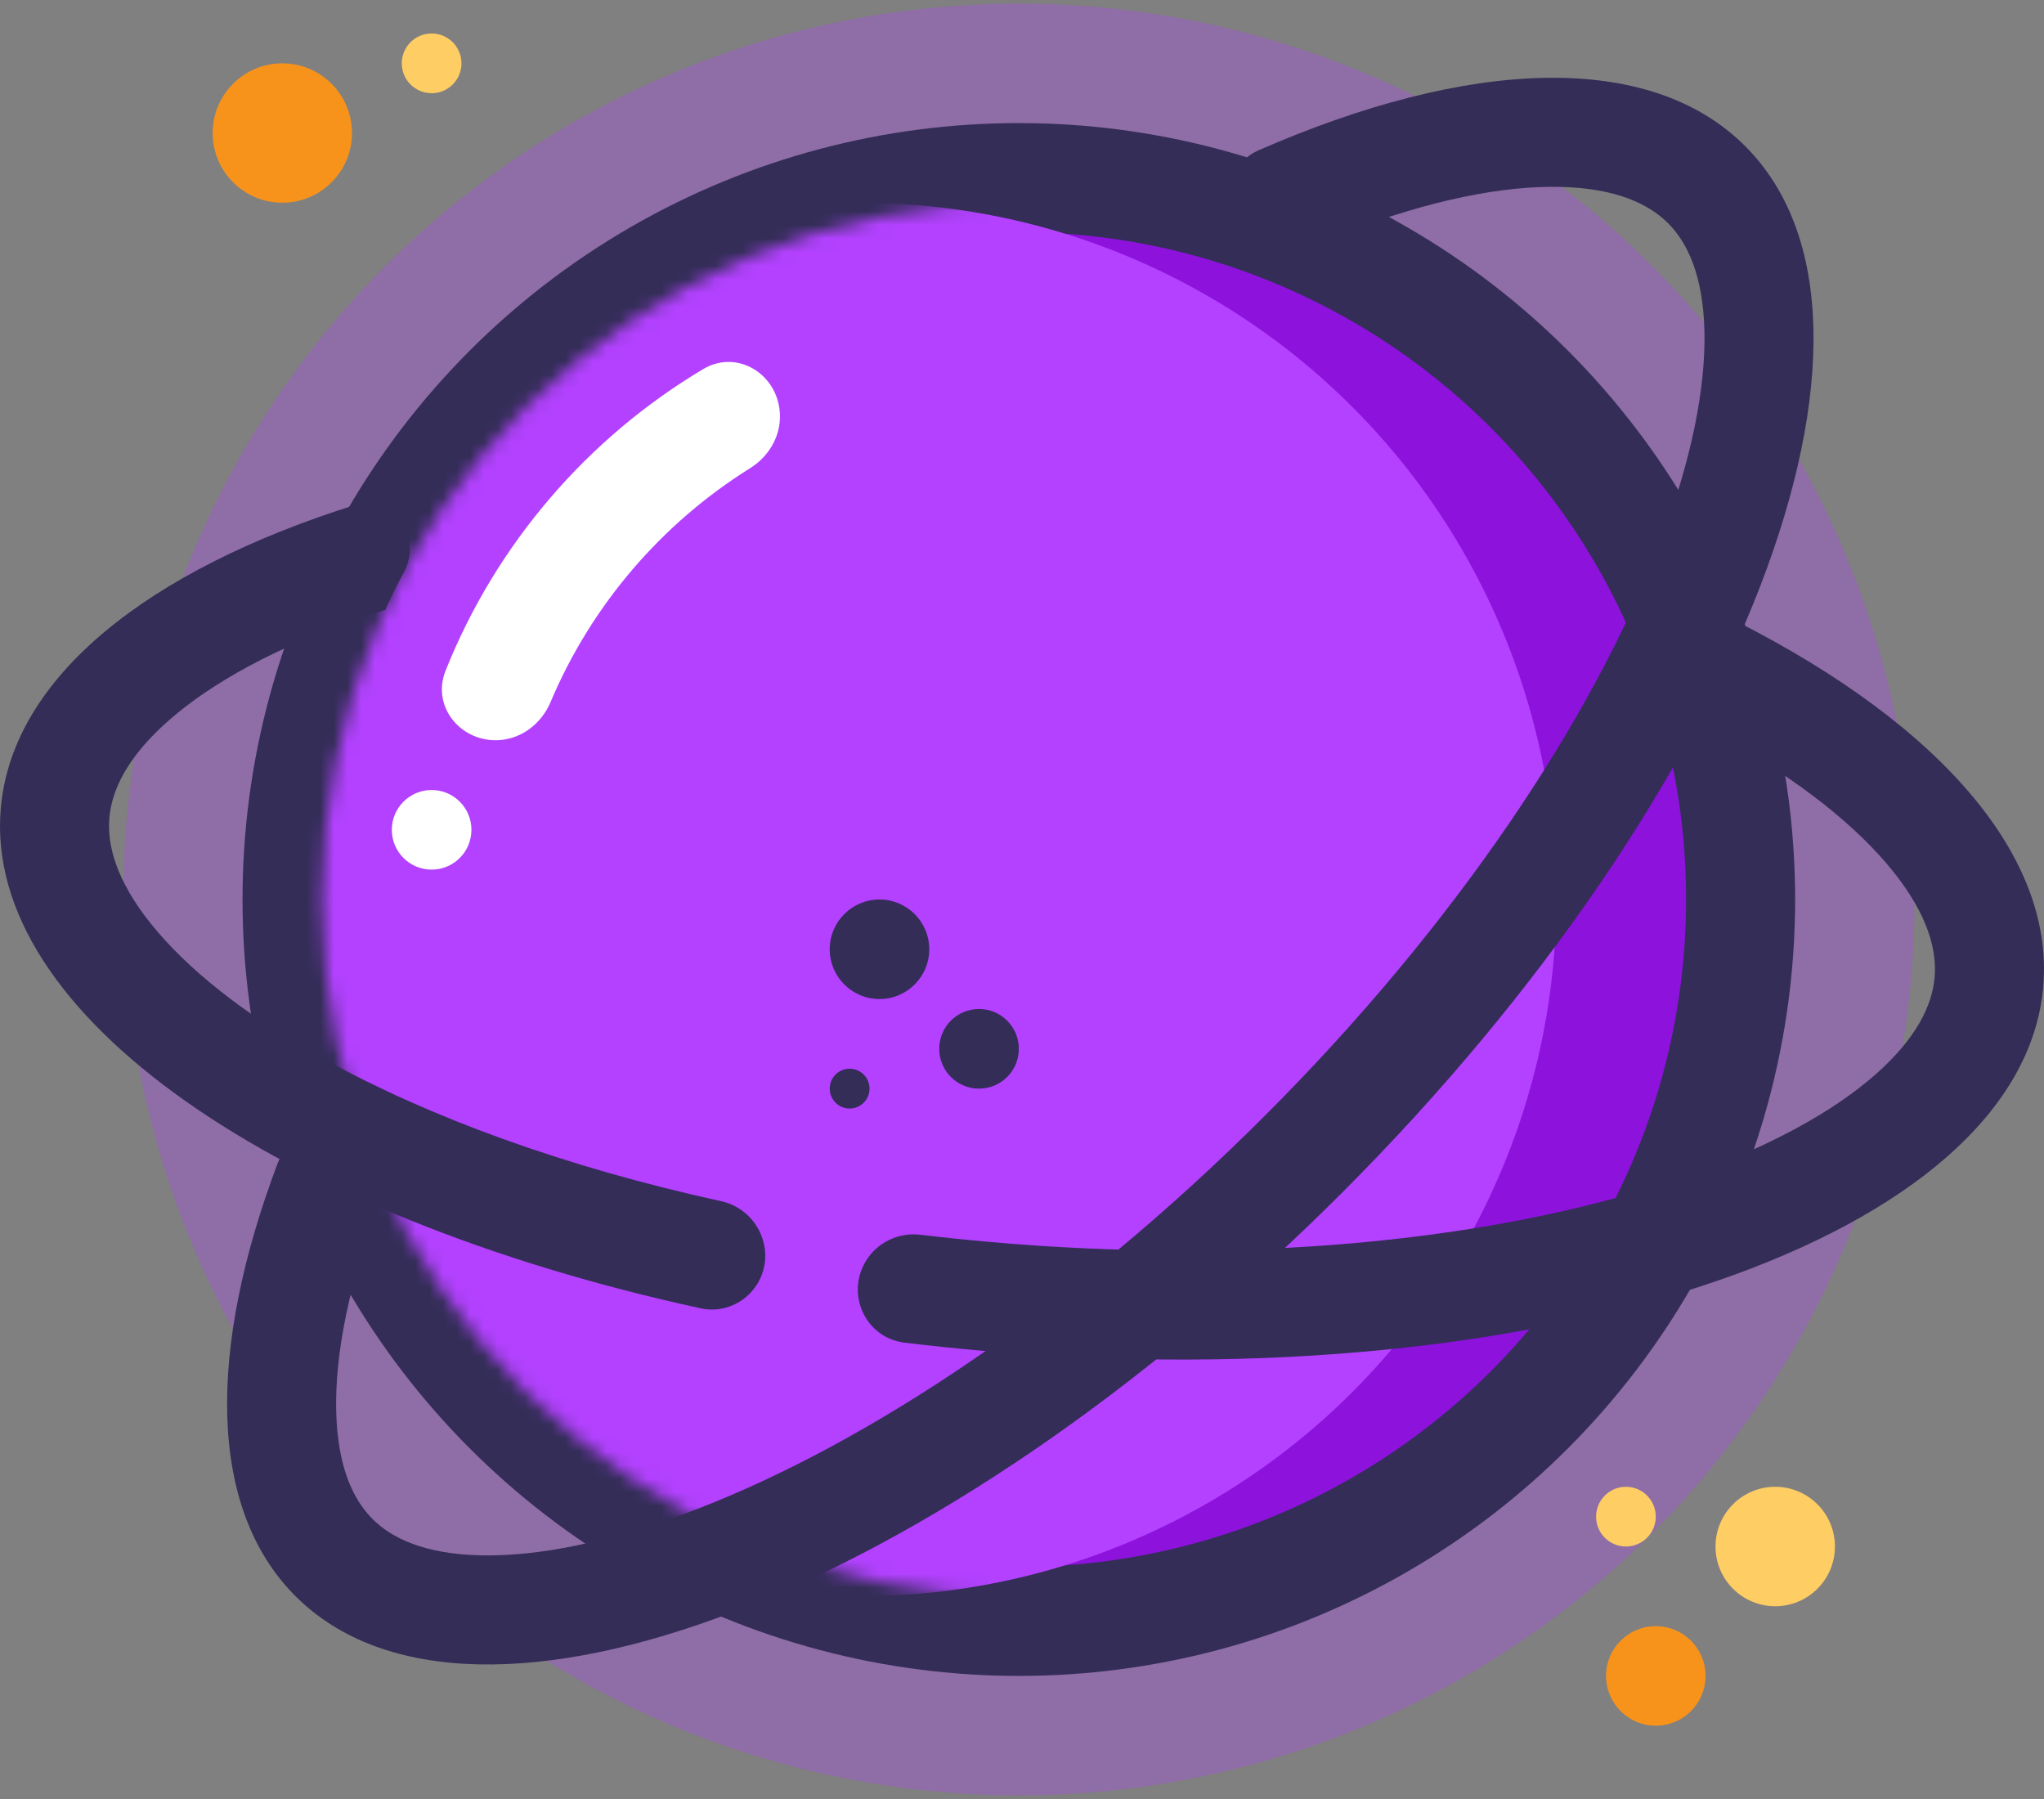 <svg width="150" height="132" viewBox="0 0 150 132" fill="none" xmlns="http://www.w3.org/2000/svg">
    <rect x="0" y="0" width="150" height="132" fill="#808080" stroke="none"/>
    <circle cx="74.767" cy="66" r="65.734" fill="#B341FF" fill-opacity="0.3" />
    <circle cx="74.767" cy="66" r="52.969" fill="#8C12DC" stroke="#332D57" stroke-width="8" />
    <mask id="mask0_75_1874" style="mask-type:alpha" maskUnits="userSpaceOnUse" x="23" y="14" width="103" height="104">
        <circle cx="74.767" cy="66" r="51.126" fill="#B341FF" />
    </mask>
    <g mask="url(#mask0_75_1874)">
        <circle cx="63.081" cy="66" r="51.126" fill="#B341FF" />
    </g>
    <path fill-rule="evenodd" clip-rule="evenodd"
        d="M57.238 30.564C57.238 27.557 54.175 25.547 51.594 27.087C43.097 32.158 36.4 39.933 32.693 49.225C31.689 51.74 33.662 54.314 36.37 54.314V54.314C38.15 54.314 39.707 53.163 40.399 51.523C43.404 44.398 48.56 38.402 55.054 34.349C56.371 33.526 57.238 32.116 57.238 30.564V30.564Z"
        fill="white" />
    <circle cx="31.675" cy="60.887" r="2.921" fill="white" />
    <path fill-rule="evenodd" clip-rule="evenodd"
        d="M125.08 24.283C124.982 20.194 123.829 17.795 122.414 16.38C120.999 14.965 118.6 13.811 114.511 13.713C110.366 13.614 105.002 14.641 98.676 17.078C97.772 17.427 96.856 17.801 95.928 18.201C95.012 18.596 93.98 18.61 93.048 18.254C89.888 17.044 89.242 12.392 92.342 11.036C107.718 4.311 121.018 3.671 128.071 10.723C141.107 23.759 127.858 58.143 98.48 87.522C69.101 116.9 34.717 130.149 21.681 117.113C15.243 110.675 15.216 99.03 20.377 85.352C21.583 82.154 26.304 82.64 27.627 85.791C27.752 86.089 27.88 86.385 28.01 86.681C28.155 87.01 28.165 87.383 28.036 87.718C25.599 94.044 24.572 99.408 24.672 103.553C24.769 107.642 25.923 110.041 27.338 111.456C28.753 112.871 31.152 114.024 35.241 114.122C39.386 114.221 44.749 113.195 51.075 110.757C63.706 105.891 78.734 95.953 92.823 81.865C106.911 67.776 116.849 52.748 121.715 40.117C124.153 33.791 125.179 28.428 125.08 24.283Z"
        fill="#332D57" />
    <path fill-rule="evenodd" clip-rule="evenodd"
        d="M55.545 94.254C54.671 95.639 53.029 96.347 51.428 95.999C20.495 89.265 -1.269 74.468 0.058 59.301C0.899 49.685 10.854 41.828 26.089 37.042C28.811 36.188 31.002 39.417 29.659 41.934C29.184 42.824 28.734 43.731 28.31 44.653C28.305 44.665 28.31 44.679 28.322 44.684C28.341 44.693 28.34 44.721 28.319 44.728C27.757 44.906 27.204 45.088 26.66 45.275C20.247 47.474 15.478 50.135 12.367 52.876C9.298 55.579 8.202 58.004 8.027 59.998C7.853 61.992 8.511 64.571 11.064 67.766C13.653 71.005 17.887 74.454 23.82 77.733C31.498 81.976 41.454 85.622 52.913 88.135C55.657 88.736 57.044 91.878 55.545 94.254V94.254ZM63.578 92.471C64.424 91.129 65.976 90.409 67.552 90.599C69.275 90.805 71.021 90.987 72.788 91.141C91.405 92.77 108.308 91.07 120.899 87.23C120.948 87.215 120.999 87.219 121.045 87.24L121.073 87.252C121.162 87.293 121.266 87.254 121.306 87.166C121.327 87.12 121.366 87.086 121.414 87.071C122.068 86.866 122.71 86.656 123.34 86.44C129.753 84.241 134.522 81.579 137.633 78.839C140.702 76.136 141.798 73.71 141.973 71.717C142.147 69.723 141.489 67.144 138.936 63.949C136.347 60.71 132.113 57.261 126.18 53.981C124.925 53.288 123.996 52.127 123.569 50.759C123.303 49.908 123.014 49.063 122.703 48.223C121.925 46.127 124.019 43.924 126.031 44.9C141.488 52.397 150.825 62.324 149.942 72.414C148.336 90.779 113.48 102.732 72.091 99.111C70.168 98.943 68.264 98.744 66.383 98.516C63.498 98.165 62.027 94.929 63.578 92.471V92.471Z"
        fill="#332D57" />
    <circle cx="20.719" cy="9.761" r="5.113" fill="#F7931B" />
    <circle cx="31.675" cy="4.648" r="2.191" fill="#FECD64" />
    <circle cx="121.511" cy="122.969" r="3.652" fill="#F7931B" />
    <circle cx="130.275" cy="113.474" r="4.382" fill="#FECD64" />
    <circle cx="119.32" cy="111.283" r="2.191" fill="#FECD64" />
    <circle cx="71.846" cy="76.956" r="2.921" transform="rotate(-90 71.846 76.956)" fill="#332D57" />
    <circle cx="64.542" cy="69.652" r="3.652" transform="rotate(-90 64.542 69.652)" fill="#332D57" />
    <circle cx="62.35" cy="79.877" r="1.461" transform="rotate(-90 62.35 79.877)" fill="#332D57" />
</svg>